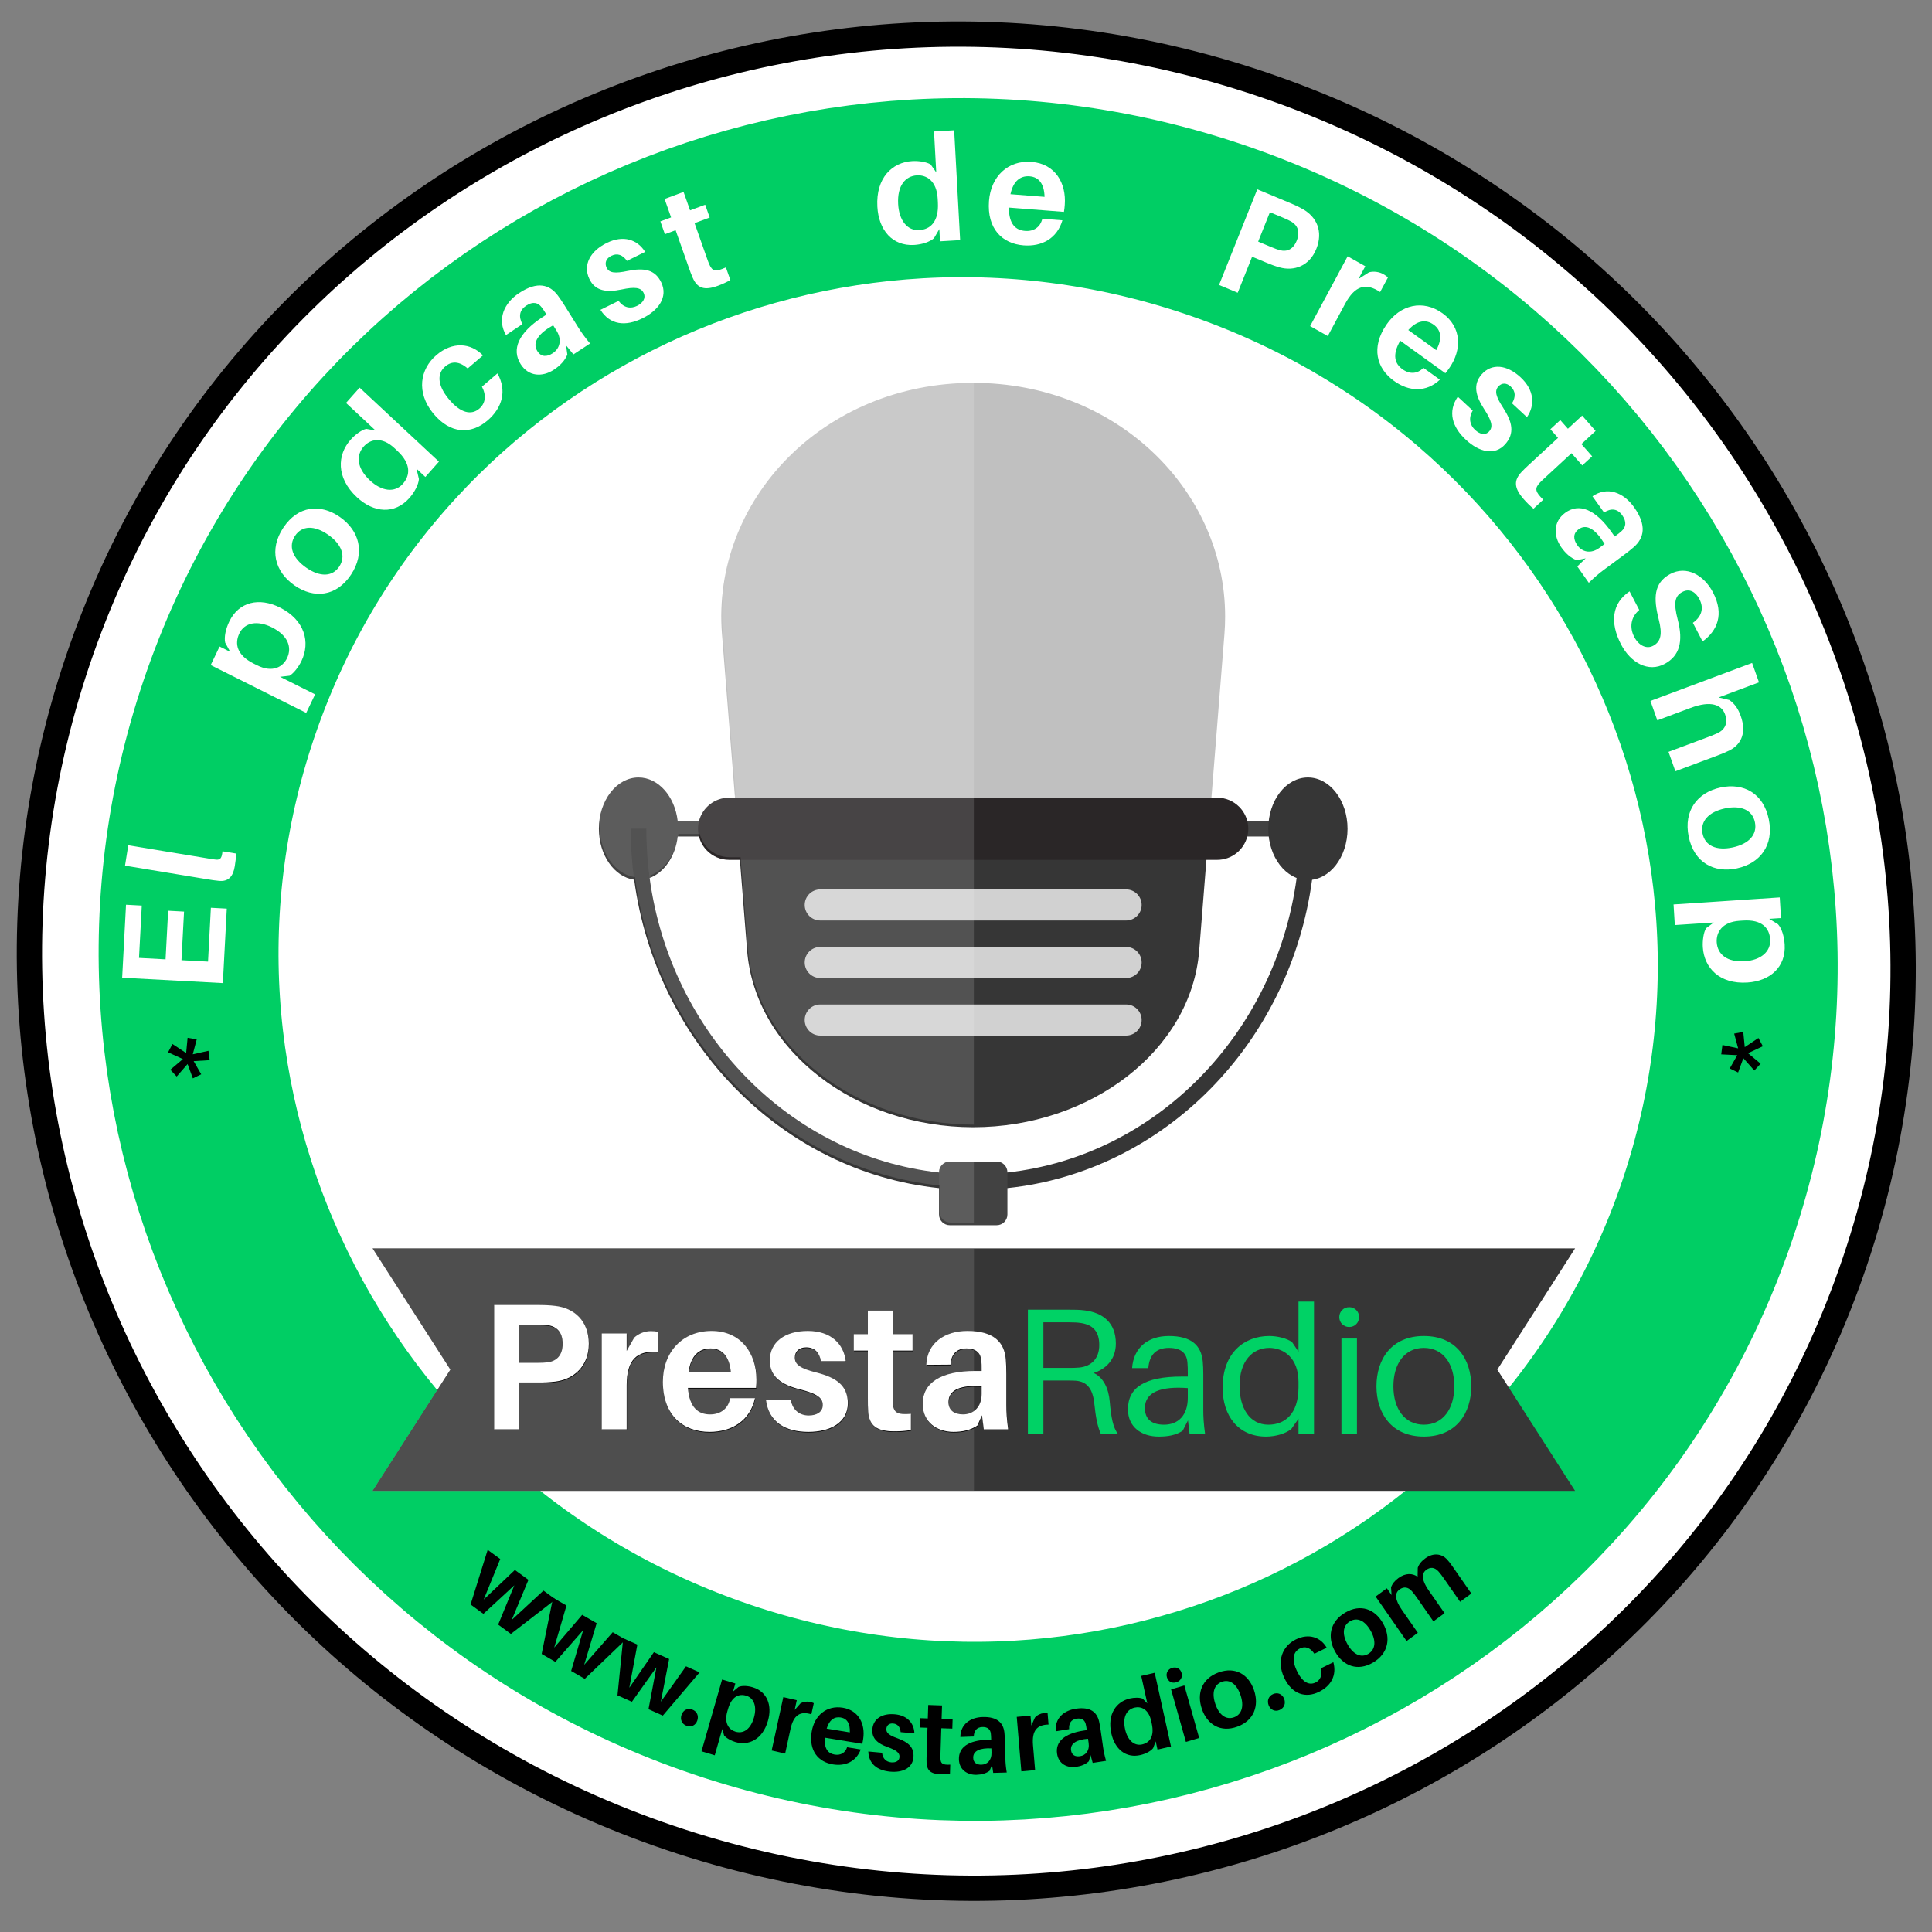 <?xml version="1.0" encoding="UTF-8" standalone="no"?>
<svg
   xmlns:dc="http://purl.org/dc/elements/1.1/"
   xmlns:cc="http://creativecommons.org/ns#"
   xmlns:rdf="http://www.w3.org/1999/02/22-rdf-syntax-ns#"
   xmlns:svg="http://www.w3.org/2000/svg"
   xmlns="http://www.w3.org/2000/svg"
   xmlns:xlink="http://www.w3.org/1999/xlink"
   xmlns:sodipodi="http://sodipodi.sourceforge.net/DTD/sodipodi-0.dtd"
   xmlns:inkscape="http://www.inkscape.org/namespaces/inkscape"
   viewBox="0 0 1066.67 1066.67"
   height="1066.67"
   width="1066.67"
   xml:space="preserve"
   id="svg2"
   version="1.1"
   inkscape:version="0.48.5 r10040"
   sodipodi:docname="pegatina-trz.svg"
   inkscape:export-filename="/home/carcam/Documentos/Proyectos/Hepta/PrestaRadio/Logotipo/pegatina.png"
   inkscape:export-xdpi="90"
   inkscape:export-ydpi="90"><rect x="0" y="0" width="1066.67" height="1066.67" fill="#808080" stroke="none"/><sodipodi:namedview
     pagecolor="#ffffff"
     bordercolor="#666666"
     borderopacity="1"
     objecttolerance="10"
     gridtolerance="10"
     guidetolerance="10"
     inkscape:pageopacity="0"
     inkscape:pageshadow="2"
     inkscape:window-width="1920"
     inkscape:window-height="1051"
     id="namedview3587"
     showgrid="false"
     inkscape:zoom="0.61721899"
     inkscape:cx="725.78222"
     inkscape:cy="480.74839"
     inkscape:window-x="1366"
     inkscape:window-y="0"
     inkscape:window-maximized="1"
     inkscape:current-layer="svg2"
     showguides="true"
     inkscape:guide-bbox="true" /><defs
     id="defs6"><linearGradient
       inkscape:collect="always"
       id="linearGradient3846"><stop
         style="stop-color:#00d265;stop-opacity:1;"
         offset="0"
         id="stop3848" /><stop
         style="stop-color:#00d265;stop-opacity:0;"
         offset="1"
         id="stop3850" /></linearGradient><clipPath
       id="clipPath20"
       clipPathUnits="userSpaceOnUse"><path
         id="path18"
         d="M 0,800 H 800 V 0 H 0 z"
         inkscape:connector-curvature="0" /></clipPath><clipPath
       id="clipPath160"
       clipPathUnits="userSpaceOnUse"><path
         id="path158"
         d="M 0,800 H 800 V 0 H 0 z"
         inkscape:connector-curvature="0" /></clipPath><clipPath
       id="clipPath168"
       clipPathUnits="userSpaceOnUse"><path
         id="path166"
         d="m 102.616,569.032 h 242.418 v -5.246 H 102.616 z"
         inkscape:connector-curvature="0" /></clipPath><clipPath
       id="clipPath192"
       clipPathUnits="userSpaceOnUse"><path
         id="path190"
         d="M 109.03,574.581 H 330.036 V 726.184 H 109.03 z"
         inkscape:connector-curvature="0" /></clipPath><clipPath
       id="clipPath204"
       clipPathUnits="userSpaceOnUse"><path
         id="path202"
         d="m 131.896,711.681 h 67.425 v -67.429 h -67.425 z"
         inkscape:connector-curvature="0" /></clipPath><clipPath
       id="clipPath220"
       clipPathUnits="userSpaceOnUse"><path
         id="path218"
         d="m 239.733,603.838 h 67.43 v -67.434 h -67.43 z"
         inkscape:connector-curvature="0" /></clipPath><clipPath
       id="clipPath248"
       clipPathUnits="userSpaceOnUse"><path
         id="path246"
         d="M 219.529,726.183 H 321.67 V 521.902 H 219.529 z"
         inkscape:connector-curvature="0" /></clipPath><clipPath
       id="clipPath264"
       clipPathUnits="userSpaceOnUse"><path
         id="path262"
         d="M 0,800 H 800 V 0 H 0 z"
         inkscape:connector-curvature="0" /></clipPath><clipPath
       id="clipPath284"
       clipPathUnits="userSpaceOnUse"><path
         id="path282"
         d="M 0,800 H 800 V 0 H 0 z"
         inkscape:connector-curvature="0" /></clipPath><clipPath
       id="clipPath334"
       clipPathUnits="userSpaceOnUse"><path
         id="path332"
         d="M 577.791,726.184 H 665.02 V 529.888 h -87.229 z"
         inkscape:connector-curvature="0" /></clipPath><clipPath
       id="clipPath350"
       clipPathUnits="userSpaceOnUse"><path
         id="path348"
         d="M 577.791,524.584 H 717.93 v -56.52 H 577.791 z"
         inkscape:connector-curvature="0" /></clipPath><clipPath
       id="clipPath398"
       clipPathUnits="userSpaceOnUse"><path
         id="path396"
         d="M 0,800 H 800 V 0 H 0 z"
         inkscape:connector-curvature="0" /></clipPath><clipPath
       id="clipPath406"
       clipPathUnits="userSpaceOnUse"><path
         id="path404"
         d="M 223.44,386.648 H 360.898 V 106.37 H 223.44 z"
         inkscape:connector-curvature="0" /></clipPath><clipPath
       id="clipPath428"
       clipPathUnits="userSpaceOnUse"><path
         id="path426"
         d="M 0,800 H 800 V 0 H 0 z"
         inkscape:connector-curvature="0" /></clipPath><clipPath
       id="clipPath488"
       clipPathUnits="userSpaceOnUse"><path
         id="path486"
         d="M 0,800 H 800 V 0 H 0 z"
         inkscape:connector-curvature="0" /></clipPath><clipPath
       id="clipPath504"
       clipPathUnits="userSpaceOnUse"><path
         id="path502"
         d="M 0,800 H 800 V 0 H 0 z"
         inkscape:connector-curvature="0" /></clipPath><clipPath
       id="clipPath536"
       clipPathUnits="userSpaceOnUse"><path
         id="path534"
         d="M 577.79,386.609 H 703.227 V 106.396 H 577.79 z"
         inkscape:connector-curvature="0" /></clipPath><clipPath
       id="clipPath350-3"
       clipPathUnits="userSpaceOnUse"><path
         inkscape:connector-curvature="0"
         id="path348-6"
         d="M 577.791,524.584 H 717.93 v -56.52 H 577.791 z" /></clipPath><linearGradient
       inkscape:collect="always"
       xlink:href="#linearGradient3846"
       id="linearGradient3854"
       x1="583.569"
       y1="665.537"
       x2="721.323"
       y2="665.537"
       gradientUnits="userSpaceOnUse" /></defs><g
     id="g3845"><path
       id="path4421"
       d="m 1595.868,391.059 c 0,186.117 -153.78,336.995 -343.476,336.995 -189.697,0 -343.476,-150.878 -343.476,-336.995 0,-186.117 153.779,-336.995 343.476,-336.995 189.697,0 343.476,150.878 343.476,336.995 z"
       style="fill:#ffffff;fill-opacity:1;stroke:none"
       transform="matrix(1.504,0,0,1.52,-1352.421,-64.504)" /><path
       id="path12"
       style="fill:none;stroke:none"
       d="M 1.014,-1.011 H 1067.681 V 1065.656 H 1.014 z"
       inkscape:connector-curvature="0" /><g
       transform="matrix(1.777,0,0,1.777,-447.729,-488.142)"
       id="g4361"><path
         style="fill:none;stroke:#000000;stroke-width:7.858;stroke-linecap:round;stroke-linejoin:round;stroke-miterlimit:4;stroke-opacity:1"
         d="M 277.295,476.519 C 224.545,626.3 304.851,791.065 456.665,844.531 608.479,897.997 774.311,819.918 827.061,670.137 879.811,520.356 799.505,355.591 647.691,302.125 495.877,248.659 330.045,326.738 277.295,476.519 z"
         id="path3869-0"
         inkscape:connector-curvature="0" /><g
         id="g4187"
         transform="translate(-5.502,1.516)"><path
           id="path3869"
           d="m 1197.554,482.071 c 0,77.452 -63.211,140.24 -141.185,140.24 -77.974,0 -141.185,-62.788 -141.185,-140.24 0,-77.452 63.211,-140.24 141.185,-140.24 77.975,0 141.185,62.788 141.185,140.24 z"
           style="fill:none;stroke:#00ce64;stroke-width:32.565;stroke-linecap:round;stroke-linejoin:round;stroke-miterlimit:4;stroke-opacity:1"
           transform="matrix(-1.62,-0.571,0.567,-1.61,1996.245,1950.618)" /></g><path
         id="path290"
         style="fill:#c0c0c0;fill-opacity:1;fill-rule:nonzero;stroke:none"
         d="m 476.278,471.706 4.039,50.829 0.569,7.245 0.193,2.416 h 146.507 l 0.193,-2.416 0.569,-7.245 4.039,-50.829 c 0.145,-1.827 0.213,-3.643 0.213,-5.449 0,-39.312 -33.787,-72.605 -78.268,-72.605 -46.52,0 -81.349,36.424 -78.055,78.055"
         inkscape:connector-curvature="0" /><path
         inkscape:connector-curvature="0"
         d="m 450.347,534.611 h 205.199 v -4.831 H 450.347 z"
         style="fill:#424242;fill-opacity:1;fill-rule:nonzero;stroke:none"
         id="path286" /><g
         id="g292"
         transform="matrix(-1.333,0,0,-1.333,481.08,532.196)"><path
           inkscape:connector-curvature="0"
           d="m 0,0 -0.145,-1.812 -0.427,-5.434 -1.674,-21.086 c -0.928,-11.71 -7.275,-22.014 -16.804,-29.397 -9.529,-7.384 -22.238,-11.833 -35.89,-11.833 -27.296,0 -50.838,17.81 -52.693,41.23 l -1.674,21.086 -0.428,5.434 L -109.88,0 z"
           style="fill:#363636;fill-opacity:1;fill-rule:nonzero;stroke:none"
           id="path294" /></g><g
         id="g296"
         transform="matrix(-1.333,0,0,-1.333,468.829,532.196)"><path
           inkscape:connector-curvature="0"
           d="M 0,0 C 0,-0.623 -0.08,-1.232 -0.232,-1.812 -0.558,-3.087 -1.225,-4.224 -2.123,-5.123 -3.435,-6.435 -5.246,-7.246 -7.246,-7.246 H -121.01 c -3.376,0 -6.209,2.311 -7.014,5.434 -0.152,0.58 -0.232,1.189 -0.232,1.812 0,0.623 0.08,1.232 0.232,1.812 0.326,1.275 0.993,2.412 1.891,3.311 1.312,1.312 3.124,2.123 5.123,2.123 H -7.246 c 3.377,0 6.21,-2.311 7.014,-5.434 C -0.08,1.232 0,0.623 0,0"
           style="fill:#2a2627;fill-opacity:1;fill-rule:nonzero;stroke:none"
           id="path298" /></g><g
         id="g300"
         transform="matrix(-1.333,0,0,-1.333,506.807,560.697)"><path
           inkscape:connector-curvature="0"
           d="m 0,0 h -71.288 c -2.001,0 -3.623,1.622 -3.623,3.623 0,2.001 1.622,3.623 3.623,3.623 H 0 C 2.001,7.246 3.623,5.624 3.623,3.623 3.623,1.622 2.001,0 0,0"
           style="fill:#d1d1d1;fill-opacity:1;fill-rule:nonzero;stroke:none"
           id="path302" /></g><g
         id="g304"
         transform="matrix(-1.333,0,0,-1.333,506.807,578.571)"><path
           inkscape:connector-curvature="0"
           d="m 0,0 h -71.288 c -2.001,0 -3.623,1.622 -3.623,3.623 0,2.001 1.622,3.623 3.623,3.623 H 0 C 2.001,7.246 3.623,5.624 3.623,3.623 3.623,1.622 2.001,0 0,0"
           style="fill:#d1d1d1;fill-opacity:1;fill-rule:nonzero;stroke:none"
           id="path306" /></g><g
         id="g308"
         transform="matrix(-1.333,0,0,-1.333,506.807,596.444)"><path
           inkscape:connector-curvature="0"
           d="m 0,0 h -71.288 c -2.001,0 -3.623,1.622 -3.623,3.623 0,2.001 1.622,3.623 3.623,3.623 H 0 C 2.001,7.246 3.623,5.624 3.623,3.623 3.623,1.622 2.001,0 0,0"
           style="fill:#d1d1d1;fill-opacity:1;fill-rule:nonzero;stroke:none"
           id="path310" /></g><g
         id="g312"
         transform="matrix(-1.333,0,0,-1.333,646.003,532.196)"><path
           inkscape:connector-curvature="0"
           d="m 0,0 c 0,-6.603 -4.136,-11.956 -9.239,-11.956 -5.102,0 -9.239,5.353 -9.239,11.956 0,6.603 4.137,11.956 9.239,11.956 C -4.136,11.956 0,6.603 0,0"
           style="fill:#363636;fill-opacity:1;fill-rule:nonzero;stroke:none"
           id="path314" /></g><g
         id="g316"
         transform="matrix(-1.333,0,0,-1.333,438.029,532.196)"><path
           inkscape:connector-curvature="0"
           d="m 0,0 c 0,-6.159 -3.601,-11.231 -8.224,-11.876 -0.334,-0.058 -0.674,-0.08 -1.015,-0.08 -0.898,0 -1.768,0.167 -2.587,0.478 -3.405,1.283 -5.999,5.036 -6.543,9.666 -0.072,0.587 -0.108,1.196 -0.108,1.812 0,0.616 0.036,1.225 0.108,1.812 0.674,5.746 4.507,10.144 9.13,10.144 C -4.138,11.956 0,6.601 0,0"
           style="fill:#424242;fill-opacity:1;fill-rule:nonzero;stroke:none"
           id="path318" /></g><g
         id="g320"
         transform="matrix(-1.333,0,0,-1.333,447.931,532.196)"><path
           inkscape:connector-curvature="0"
           d="m 0,0 c 0,-4.029 -0.268,-7.992 -0.797,-11.876 -5.116,-38.078 -34.477,-68.041 -71.033,-71.881 -2.623,-0.283 -5.283,-0.421 -7.971,-0.421 -2.688,0 -5.348,0.138 -7.971,0.421 -36.556,3.84 -65.917,33.803 -71.033,71.881 -0.529,3.884 -0.797,7.847 -0.797,11.876 h 3.623 c 0,-3.898 0.261,-7.732 0.775,-11.478 4.906,-36.259 32.745,-64.809 67.432,-68.635 2.616,-0.297 5.275,-0.442 7.971,-0.442 2.695,0 5.355,0.145 7.971,0.442 34.687,3.826 62.526,32.376 67.432,68.635 0.434,3.167 0.688,6.391 0.753,9.666 0.015,0.602 0.022,1.203 0.022,1.812 z"
           style="fill:#363636;fill-opacity:1;fill-rule:nonzero;stroke:none"
           id="path322" /></g><g
         id="g324"
         transform="matrix(-1.333,0,0,-1.333,543.705,638.916)"><path
           inkscape:connector-curvature="0"
           d="m 0,0 v -9.84 c 0,-1.384 -1.123,-2.507 -2.507,-2.507 h -10.927 c -1.384,0 -2.507,1.123 -2.507,2.507 V 0 c 0,1.384 1.123,2.507 2.507,2.507 H -2.507 C -1.123,2.507 0,1.384 0,0"
           style="fill:#424242;fill-opacity:1;fill-rule:nonzero;stroke:none"
           id="path326" /></g><g
         id="g328"
         transform="matrix(-1.333,0,0,-1.333,1324.721,1360.886)"
         style="opacity:0.27;fill:#ffffff;fill-opacity:1"><g
           id="g330"
           style="fill:#ffffff;fill-opacity:1" /><g
           style="opacity:0.5;fill:#ffffff;fill-opacity:1"
           transform="translate(665.019,622.275)"
           id="g338"><path
             inkscape:connector-curvature="0"
             d="m 0,0 c 0,-6.159 -3.601,-11.231 -8.224,-11.876 -5.116,-38.078 -34.477,-68.041 -71.034,-71.881 v -6.123 c 0,-1.384 -1.123,-2.508 -2.507,-2.508 h -5.463 v 14.855 h 5.463 c 1.384,0 2.507,-1.123 2.507,-2.507 v -0.073 c 34.687,3.826 62.527,32.376 67.432,68.635 -3.405,1.283 -5.999,5.036 -6.543,9.666 h -4.963 c -0.326,-1.275 -0.993,-2.412 -1.892,-3.311 -1.311,-1.312 -3.123,-2.123 -5.123,-2.123 h -2.514 l -1.674,-21.086 c -0.927,-11.71 -7.275,-22.014 -16.803,-29.397 -9.529,-7.384 -22.239,-11.833 -35.89,-11.833 v 173.471 c 34.89,0 61.012,-27.318 58.541,-58.541 L -31.716,7.246 h 1.369 c 3.377,0 6.21,-2.311 7.015,-5.434 h 4.963 c 0.674,5.746 4.507,10.144 9.13,10.144 C -4.138,11.956 0,6.601 0,0"
             style="fill:#ffffff;fill-opacity:1;fill-rule:nonzero;stroke:none"
             id="path336" /></g></g><g
         id="g344"
         transform="matrix(-1.333,0,0,-1.333,1324.721,1361.837)"><g
           id="g346" /><g
           id="g358"><g
             clip-path="url(#clipPath350)"
             id="g356"
             style="opacity:0.5"><g
               transform="translate(699.801,496.324)"
               id="g354"><path
                 inkscape:connector-curvature="0"
                 d="M 0,0 18.13,-28.26 H -122.01 V 28.26 H 18.13 z"
                 style="fill:#d1d1d1;fill-opacity:1;fill-rule:nonzero;stroke:none"
                 id="path352" /></g></g></g></g><g
         clip-path="url(#clipPath264)"
         id="g260"
         transform="matrix(-1.333,0,0,-1.333,1324.721,1361.837)"><g
           transform="translate(699.801,496.324)"
           id="g266"
           style="fill:#363636;fill-opacity:1"><path
             id="path268"
             style="fill:#363636;fill-opacity:1;fill-rule:nonzero;stroke:none"
             d="m 0,0 18.13,-28.26 h -280.279 l 18.13,28.26 -18.13,28.26 H 18.13 z"
             inkscape:connector-curvature="0" /></g></g><g
         id="g344-7"
         transform="matrix(-1.333,0,0,-1.333,1240.936,1469.917)"
         style="opacity:0.27"><g
           id="g346-5" /><g
           id="g358-3"
           style="fill:#e6e6e6"
           transform="translate(-62.879,81.06)"><g
             clip-path="url(#clipPath350-3)"
             id="g356-5"
             style="opacity:0.5;fill:#e6e6e6"><g
               transform="translate(699.801,496.324)"
               id="g354-6"
               style="fill:#e6e6e6"><path
                 inkscape:connector-curvature="0"
                 d="M 0,0 18.13,-28.26 H -122.01 V 28.26 H 18.13 z"
                 style="fill:#e6e6e6;fill-opacity:1;fill-rule:nonzero;stroke:none"
                 id="path352-2" /></g></g></g></g><g
         id="flowRoot4489"
         style="font-size:56px;font-style:normal;font-variant:normal;font-weight:normal;font-stretch:normal;line-height:125%;letter-spacing:0px;word-spacing:0px;fill:#000000;fill-opacity:1;stroke:none;font-family:Montserrat;-inkscape-font-specification:Montserrat"
         transform="translate(31.871,44.51)"><path
           id="path3695"
           style="font-weight:bold;font-family:Aileron;-inkscape-font-specification:Aileron Bold"
           d="m 392.687,636.13 c -1.904,-0.224 -3.36,-0.28 -5.6,-0.28 l -13.384,0 0,38.64 7.728,0 0,-14.56 5.656,0 c 2.24,0 3.696,-0.056 5.6,-0.28 5.6,-0.672 10.416,-4.648 10.416,-11.76 0,-7.112 -4.536,-11.088 -10.416,-11.76 m -2.296,17.528 c -0.84,0.112 -2.016,0.168 -3.416,0.168 l -5.544,0 0,-11.872 5.544,0 c 1.4,0 2.576,0.056 3.416,0.168 2.688,0.392 4.592,2.128 4.592,5.768 0,3.64 -1.904,5.376 -4.592,5.768" /><path
           id="path3697"
           style="font-weight:bold;font-family:Aileron;-inkscape-font-specification:Aileron Bold"
           d="m 422.313,643.97 c -1.68,0 -3.64,0.672 -5.096,2.016 l -2.352,4.144 0,-5.432 -7.728,0 0,29.792 7.728,0 0,-13.664 c 0,-8.008 3.192,-10.864 9.632,-10.416 l 0,-6.216 c -0.672,-0.168 -1.288,-0.224 -2.184,-0.224" /><path
           id="path3699"
           style="font-weight:bold;font-family:Aileron;-inkscape-font-specification:Aileron Bold"
           d="m 455.185,658.978 c 0,-8.12 -4.816,-15.064 -13.944,-15.064 -9.128,0 -15.12,6.664 -15.12,15.792 0,10.472 6.328,15.568 14.504,15.568 7,0 12.6,-3.528 14.112,-10.472 l -7.728,0 c -0.504,3.192 -2.912,5.04 -6.216,5.04 -3.584,0 -6.384,-1.96 -6.888,-8.232 l 21.168,0 c 0.112,-1.008 0.112,-1.904 0.112,-2.632 m -14.28,-9.632 c 3.696,0 5.824,2.52 6.328,7.224 l -13.104,0 c 0.672,-4.928 3.192,-7.224 6.776,-7.224" /><path
           id="path3701"
           style="font-weight:bold;font-family:Aileron;-inkscape-font-specification:Aileron Bold"
           d="m 471.152,643.914 c -7.112,0 -11.816,3.472 -11.816,9.184 0,5.152 3.808,7.56 9.352,8.96 5.152,1.288 7.112,2.576 7.112,4.872 0,2.184 -1.904,3.248 -4.368,3.248 -2.688,0 -4.928,-1.512 -5.544,-4.76 l -7.728,0 c 0.84,6.72 5.936,9.856 13.16,9.856 6.832,0 12.264,-2.912 12.264,-8.904 0,-5.488 -3.584,-7.952 -9.688,-9.52 -4.928,-1.232 -6.776,-2.408 -6.776,-4.648 0,-1.848 1.232,-3.192 3.528,-3.192 2.576,0 4.088,1.568 4.592,4.312 l 7.728,0 c -0.672,-5.432 -4.704,-9.408 -11.816,-9.408" /><path
           id="path3703"
           style="font-weight:bold;font-family:Aileron;-inkscape-font-specification:Aileron Bold"
           d="m 497.534,650.018 6.16,0 0,-5.096 -6.16,0 0,-7.336 -7.728,0 0,7.336 -4.368,0 0,5.096 4.368,0 0,14.672 c 0,1.68 0,2.968 0.112,4.312 0.336,4.2 2.408,6.104 8.176,6.104 1.736,0 3.36,-0.112 5.096,-0.392 l 0,-5.04 c -4.312,0.336 -5.376,-0.336 -5.6,-3.248 -0.056,-0.784 -0.056,-1.624 -0.056,-2.632 l 0,-13.776" /><path
           id="path3705"
           style="font-weight:bold;font-family:Aileron;-inkscape-font-specification:Aileron Bold"
           d="m 525.832,674.49 7.56,0 c -0.448,-3.304 -0.56,-5.32 -0.56,-7.56 l 0,-9.632 c 0,-1.624 -0.056,-3.192 -0.168,-4.592 -0.448,-5.152 -3.584,-8.792 -11.928,-8.792 -7.112,0 -12.544,3.808 -12.768,10.528 l 7.504,-0.056 c 0.224,-3.248 1.904,-5.04 4.984,-5.04 3.024,0 4.368,1.512 4.592,3.584 0.112,1.008 0.112,1.904 0.112,2.8 l 0,0.616 -1.904,0 c -10.808,0 -16.408,3.696 -16.408,10.248 0,5.656 4.424,8.68 9.576,8.68 2.8,0 5.32,-0.56 7.392,-1.96 l 1.456,-3.192 0.56,4.368 m -6.44,-4.648 c -2.744,0 -4.536,-1.232 -4.536,-3.864 0,-3.92 4.144,-5.32 10.304,-4.872 l 0,2.408 c 0,4.144 -2.632,6.328 -5.768,6.328" /></g><g
         id="flowRoot3070"
         style="font-size:56px;font-style:normal;font-variant:normal;font-weight:normal;font-stretch:normal;line-height:125%;letter-spacing:0px;word-spacing:1.14px;fill:#00d265;fill-opacity:1;stroke:none;font-family:Montserrat;-inkscape-font-specification:Montserrat"
         transform="translate(-12.25,34.534)"><path
           id="path3708"
           style="fill:#00d265;font-family:Aileron;-inkscape-font-specification:Aileron"
           d="m 608.993,675.589 c -0.336,-3.864 -1.848,-7.392 -4.984,-8.848 3.584,-1.12 6.888,-4.032 6.888,-9.128 0,-6.496 -4.032,-9.576 -9.632,-10.304 -1.736,-0.224 -3.08,-0.224 -5.04,-0.224 l -12.656,0 0,38.64 4.816,0 0,-16.632 7.28,0 c 0.896,0 1.848,0 2.744,0.056 3.808,0.28 5.32,2.912 5.768,6.888 0.504,4.76 1.008,7.224 2.072,9.688 l 5.32,0 c -1.568,-2.072 -2.128,-5.096 -2.576,-10.136 m -20.608,-10.416 0,-14.168 7.84,0 c 1.736,0 2.8,0.056 3.864,0.224 3.584,0.56 5.656,2.52 5.656,6.832 0,4.368 -2.632,6.664 -6.216,7 -1.064,0.112 -2.016,0.112 -3.752,0.112 l -7.392,0" /><path
           id="path3710"
           style="fill:#00d265;font-family:Aileron;-inkscape-font-specification:Aileron"
           d="m 633.809,685.725 4.816,0 c -0.448,-3.304 -0.56,-5.32 -0.56,-7.56 l 0,-11.144 c 0,-1.288 -0.056,-2.744 -0.168,-3.92 -0.504,-4.872 -3.472,-7.84 -10.528,-7.84 -6.552,0 -10.976,3.64 -11.424,9.968 l 5.04,0 c 0.336,-4.088 2.352,-6.272 6.384,-6.272 3.976,0 5.544,1.792 5.768,4.536 0.112,1.12 0.112,2.296 0.112,3.584 l 0,0.784 -1.904,0 c -11.648,0 -16.688,3.472 -16.688,10.192 0,5.488 4.2,8.456 9.576,8.456 2.856,0 5.432,-0.448 7.448,-1.848 l 1.624,-3.192 0.504,4.256 m -7.952,-2.912 c -3.64,0 -5.936,-1.568 -5.936,-5.152 0,-5.096 5.152,-6.832 13.328,-6.216 l 0,3.024 c 0,5.376 -2.912,8.344 -7.392,8.344" /><path
           id="path3712"
           style="fill:#00d265;font-family:Aileron;-inkscape-font-specification:Aileron"
           d="m 672.463,644.565 -4.816,0 0,15.568 -1.96,-2.912 c -1.512,-1.232 -4.648,-1.96 -7.112,-1.96 -7.672,0 -14.504,5.096 -14.504,16.072 0,8.68 4.816,15.176 13.496,15.176 3.024,0 6.16,-0.952 7.84,-2.352 l 2.24,-3.192 0,4.76 4.816,0 0,-41.16 m -14.168,38.248 c -5.936,0 -8.96,-5.32 -8.96,-12.04 0,-7.784 4.032,-11.816 9.24,-11.816 4.256,0 9.072,2.912 9.072,10.584 l 0,1.624 c 0,8.512 -4.424,11.648 -9.352,11.648" /><path
           id="path3714"
           style="fill:#00d265;font-family:Aileron;-inkscape-font-specification:Aileron"
           d="m 683.396,646.301 c -1.736,0 -3.08,1.344 -3.08,3.08 0,1.736 1.344,3.08 3.08,3.08 1.736,0 3.08,-1.344 3.08,-3.08 0,-1.736 -1.344,-3.08 -3.08,-3.08 m 2.408,39.424 0,-29.68 -4.816,0 0,29.68 4.816,0" /><path
           id="path3716"
           style="fill:#00d265;font-family:Aileron;-inkscape-font-specification:Aileron"
           d="m 706.595,655.261 c -10.08,0 -14.728,7.224 -14.728,15.624 0,8.344 4.648,15.624 14.728,15.624 10.08,0 14.728,-7.28 14.728,-15.624 0,-8.4 -4.648,-15.624 -14.728,-15.624 m 0,27.552 c -5.992,0 -9.464,-4.984 -9.464,-11.928 0,-7 3.472,-11.928 9.464,-11.928 5.992,0 9.464,4.928 9.464,11.928 0,6.944 -3.472,11.928 -9.464,11.928" /></g><path
         id="path4011"
         d="m 1043.39,451.812 c 0,37.134 -30.103,67.237 -67.237,67.237 -37.134,0 -67.237,-30.103 -67.237,-67.237 0,-37.134 30.103,-67.237 67.237,-67.237 37.134,0 67.237,30.103 67.237,67.237 z"
         style="opacity:0;fill:none;stroke:#000000;stroke-width:1.421;stroke-linecap:round;stroke-linejoin:round;stroke-miterlimit:4;stroke-opacity:1"
         transform="matrix(3.62,0,0,3.568,-2982.707,-1040.635)" /><g
         id="text4013"
         style="font-size:40px;font-style:normal;font-variant:normal;font-weight:normal;font-stretch:normal;line-height:125%;letter-spacing:5px;word-spacing:15px;fill:#000000;fill-opacity:1;stroke:none;font-family:Montserrat;-inkscape-font-specification:Montserrat"
         inkscape:transform-center-y="-144.60556"
         inkscape:transform-center-x="1.0130975"
         transform="matrix(-0.946,0.009,-0.007,-0.969,1077.342,1131.075)"><path
           id="path3720"
           style="font-size:48px;fill:#ffffff;font-family:Aileron;-inkscape-font-specification:Aileron Bold"
           d="m 798.8,600.117 1.063,-17.247 8.719,0.538 -0.96,15.57 5.222,0.322 0.96,-15.57 8.719,0.538 -1.034,16.768 5.174,0.319 1.442,-23.38 -33.057,-2.038 -1.471,23.859 5.222,0.322" /><path
           id="path3722"
           style="font-size:48px;fill:#ffffff;font-family:Aileron;-inkscape-font-specification:Aileron Bold"
           d="m 825.783,620.415 1.115,-6.529 -26.686,-4.557 c -1.656,-0.283 -2.839,-0.485 -3.991,-0.584 -3.289,-0.416 -4.819,1.417 -5.369,4.634 -0.25,1.467 -0.421,2.752 -0.497,4.054 l 4.495,0.768 c 0.238,-2.248 0.761,-2.743 2.062,-2.667 0.67,0.066 1.333,0.179 2.327,0.349 l 26.544,4.532" /><path
           id="path3724"
           style="font-size:48px;fill:#ffffff;font-family:Aileron;-inkscape-font-specification:Aileron Bold"
           d="m 792.098,691.806 c 1.159,-2.318 1.761,-4.916 1.374,-6.719 l -1.631,-2.962 3.477,1.739 2.963,-5.924 -31.254,-15.63 -2.963,5.924 11.463,5.732 -3.113,0.322 c -1.395,0.751 -3.027,2.833 -3.972,4.722 -2.941,5.882 -1.267,13.051 6.975,17.174 6.74,3.371 13.481,2.019 16.68,-4.378 m -18.911,-11.872 c 1.374,-2.748 4.701,-4.787 9.896,-2.189 l 1.073,0.537 c 5.581,2.791 6.268,6.462 4.636,9.725 -1.76,3.52 -6.011,4.185 -10.69,1.845 -5.281,-2.641 -6.633,-6.483 -4.915,-9.918" /><path
           id="path3726"
           style="font-size:48px;fill:#ffffff;font-family:Aileron;-inkscape-font-specification:Aileron Bold"
           d="m 774.097,721.786 c 4.84,-6.983 2.892,-14.115 -3.499,-18.545 -6.351,-4.402 -13.753,-3.751 -18.593,3.232 -4.84,6.983 -2.852,14.142 3.499,18.545 6.391,4.43 13.753,3.751 18.593,-3.232 m -18.265,-12.66 c 2.27,-3.274 6.359,-3.36 10.856,-0.243 4.537,3.145 5.852,6.976 3.583,10.251 -2.27,3.274 -6.319,3.387 -10.856,0.243 -4.497,-3.117 -5.852,-6.976 -3.583,-10.251" /><path
           id="path3728"
           style="font-size:48px;fill:#ffffff;font-family:Aileron;-inkscape-font-specification:Aileron Bold"
           d="m 748.724,766.431 4.501,-4.86 -9.649,-8.937 3.078,0.561 c 1.55,-0.331 3.698,-1.874 5.134,-3.423 4.469,-4.824 4.902,-12.144 -1.895,-18.439 -5.529,-5.121 -12.378,-5.708 -17.238,-0.461 -1.761,1.902 -3.03,4.26 -3.198,6.067 l 0.773,3.333 -2.888,-2.675 -4.501,4.86 25.883,23.974 m -13.958,-30.986 c 2.675,-2.888 6.941,-2.338 10.78,1.218 4.331,4.012 4.555,8.079 1.946,10.896 -2.088,2.254 -5.852,3.281 -10.078,-0.633 l -0.916,-0.848 c -4.578,-4.24 -4.211,-7.957 -1.732,-10.633" /><path
           id="path3730"
           style="font-size:48px;fill:#ffffff;font-family:Aileron;-inkscape-font-specification:Aileron Bold"
           d="m 723.432,776.622 c 5.413,-4.451 6.753,-11.891 1.205,-18.639 -5.609,-6.822 -12.455,-6.911 -17.831,-2.49 -4.931,4.054 -6.522,9.526 -3.382,15.084 l 5.117,-4.207 c -1.523,-2.911 -1.077,-5.391 0.925,-7.037 2.558,-2.103 6.119,-1.551 10.143,3.343 3.689,4.486 3.572,8.124 0.977,10.258 -2.113,1.738 -4.572,1.77 -7.401,-0.688 l -5.042,4.146 c 3.968,4.07 9.95,4.62 15.289,0.23" /><path
           id="path3732"
           style="font-size:48px;fill:#ffffff;font-family:Aileron;-inkscape-font-specification:Aileron Bold"
           d="m 678.425,776.434 -5.487,3.448 c 1.832,2.194 2.833,3.606 3.854,5.231 l 4.393,6.99 c 0.741,1.179 1.496,2.291 2.216,3.256 2.675,3.535 6.611,4.746 12.666,0.941 5.162,-3.243 7.367,-8.484 4.465,-13.464 l -5.42,3.463 c 1.319,2.459 0.917,4.526 -1.319,5.931 -2.195,1.379 -3.86,0.895 -4.967,-0.507 -0.541,-0.68 -0.95,-1.331 -1.358,-1.981 l -0.281,-0.447 1.382,-0.868 c 7.844,-4.929 10.223,-10.165 7.234,-14.92 -2.579,-4.105 -7.169,-4.282 -10.908,-1.932 -2.032,1.277 -3.606,2.833 -4.471,4.794 l 0.399,2.981 -2.398,-2.915 m 6.794,0.436 c 1.991,-1.251 3.854,-1.175 5.054,0.736 1.788,2.845 -0.581,5.751 -5.256,8.235 l -1.098,-1.748 c -1.89,-3.007 -0.976,-5.793 1.3,-7.223" /><path
           id="path3734"
           style="font-size:48px;fill:#ffffff;font-family:Aileron;-inkscape-font-specification:Aileron Bold"
           d="m 667.228,812.065 c 5.515,-2.598 7.894,-7.009 5.807,-11.438 -1.882,-3.995 -5.714,-4.471 -10.525,-3.531 -4.465,0.883 -6.456,0.601 -7.294,-1.18 -0.798,-1.693 0.29,-3.214 2.2,-4.114 2.084,-0.982 4.374,-0.628 6.038,1.666 l 5.992,-2.823 c -3.106,-4.904 -8.203,-5.474 -13.805,-2.835 -5.298,2.496 -8.446,6.738 -6.257,11.384 2.005,4.255 5.684,4.857 10.99,3.843 4.271,-0.845 6.134,-0.608 6.952,1.129 0.675,1.433 0.211,2.925 -1.57,3.764 -1.997,0.941 -3.743,0.277 -5.136,-1.666 l -5.992,2.823 c 2.505,3.967 7.084,5.577 12.599,2.979" /><path
           id="path3736"
           style="font-size:48px;fill:#ffffff;font-family:Aileron;-inkscape-font-specification:Aileron Bold"
           d="m 638.324,818.151 -4.979,1.757 1.453,4.119 4.979,-1.757 2.092,5.93 6.247,-2.204 -2.092,-5.93 3.531,-1.246 -1.453,-4.119 -3.531,1.246 -4.185,-11.859 c -0.479,-1.358 -0.847,-2.399 -1.32,-3.453 -1.469,-3.299 -3.687,-4.247 -8.35,-2.602 -1.403,0.495 -2.684,1.049 -4.007,1.77 l 1.437,4.074 c 3.39,-1.501 4.441,-1.262 5.453,1.028 0.269,0.618 0.508,1.297 0.796,2.111 l 3.929,11.135" /><path
           id="path3738"
           style="font-size:48px;fill:#ffffff;font-family:Aileron;-inkscape-font-specification:Aileron Bold"
           d="m 552.857,847.134 6.616,-0.32 -0.635,-13.137 1.805,2.556 c 1.338,0.848 3.953,1.251 6.062,1.149 6.568,-0.317 12.001,-5.241 11.554,-14.494 -0.364,-7.527 -4.844,-12.741 -11.988,-12.396 -2.589,0.125 -5.146,0.921 -6.531,2.094 l -1.781,2.921 -0.19,-3.931 -6.616,0.32 1.702,35.239 m 11.723,-31.899 c 3.931,-0.19 6.594,3.19 6.846,8.416 0.285,5.897 -2.403,8.958 -6.238,9.144 -3.068,0.148 -6.476,-1.754 -6.754,-7.507 l -0.06,-1.247 c -0.301,-6.233 2.563,-8.63 6.206,-8.806" /><path
           id="path3740"
           style="font-size:48px;fill:#ffffff;font-family:Aileron;-inkscape-font-specification:Aileron Bold"
           d="m 516.71,822.88 c -0.593,6.935 3.013,13.217 10.809,13.883 7.796,0.667 13.399,-4.587 14.066,-12.383 0.765,-8.943 -4.268,-13.758 -11.25,-14.355 -5.978,-0.511 -11.018,2.093 -12.817,7.913 l 6.6,0.564 c 0.664,-2.689 2.855,-4.092 5.677,-3.85 3.061,0.262 5.309,2.14 5.281,7.533 l -18.078,-1.546 c -0.169,0.853 -0.235,1.618 -0.288,2.24 m 11.492,9.269 c -3.156,-0.27 -4.79,-2.577 -4.877,-6.632 l 11.191,0.957 c -0.934,4.16 -3.254,5.936 -6.314,5.675" /><path
           id="path3742"
           style="font-size:48px;fill:#ffffff;font-family:Aileron;-inkscape-font-specification:Aileron Bold"
           d="m 438.53,820.785 c 1.431,0.807 2.564,1.333 4.335,2.074 l 10.583,4.428 12.784,-30.553 -6.111,-2.557 -4.817,11.513 -4.472,-1.871 c -1.771,-0.741 -2.941,-1.179 -4.521,-1.631 -4.65,-1.321 -9.774,0.229 -12.127,5.853 -2.353,5.624 -0.082,10.268 4.345,12.745 m 7.615,-13.1 c 0.701,0.189 1.65,0.534 2.757,0.997 l 4.384,1.834 -3.928,9.387 -4.384,-1.834 c -1.107,-0.463 -2.018,-0.897 -2.645,-1.263 -1.996,-1.199 -2.927,-3.202 -1.723,-6.08 1.204,-2.878 3.284,-3.621 5.539,-3.042" /><path
           id="path3744"
           style="font-size:48px;fill:#ffffff;font-family:Aileron;-inkscape-font-specification:Aileron Bold"
           d="m 412.279,799.713 c 1.256,0.704 3.003,1.024 4.655,0.63 l 3.496,-2.112 -2.278,4.061 5.777,3.24 12.492,-22.272 -5.777,-3.24 -5.729,10.215 c -3.358,5.987 -6.941,6.783 -11.568,3.748 l -2.606,4.647 c 0.432,0.407 0.869,0.708 1.539,1.083" /><path
           id="path3746"
           style="font-size:48px;fill:#ffffff;font-family:Aileron;-inkscape-font-specification:Aileron Bold"
           d="m 390.717,769.517 c -4.053,5.659 -4.162,12.901 2.199,17.457 6.361,4.556 13.862,2.902 18.418,-3.459 5.226,-7.298 3.36,-14.007 -2.338,-18.087 -4.878,-3.494 -10.541,-3.83 -15.06,0.255 l 5.385,3.857 c 1.944,-1.973 4.545,-2.059 6.847,-0.41 2.498,1.789 3.471,4.552 0.692,9.174 l -14.751,-10.564 c -0.581,0.647 -1.028,1.271 -1.392,1.778 m 5.144,13.839 c -2.576,-1.845 -2.801,-4.663 -0.804,-8.192 l 9.132,6.54 c -2.928,3.099 -5.83,3.441 -8.327,1.652" /><path
           id="path3748"
           style="font-size:48px;fill:#ffffff;font-family:Aileron;-inkscape-font-specification:Aileron Bold"
           d="m 367.419,766.195 c 4.486,4.128 9.468,4.668 12.783,1.066 2.99,-3.249 1.986,-6.979 -0.698,-11.079 -2.502,-3.803 -2.991,-5.753 -1.658,-7.201 1.268,-1.377 3.086,-0.943 4.64,0.487 1.695,1.56 2.231,3.814 0.734,6.22 l 4.874,4.485 c 3.371,-4.726 1.977,-9.662 -2.58,-13.855 -4.309,-3.965 -9.425,-5.282 -12.903,-1.502 -3.185,3.461 -2.355,7.096 0.585,11.628 2.393,3.637 2.876,5.452 1.576,6.864 -1.073,1.166 -2.63,1.298 -4.078,-0.034 -1.625,-1.495 -1.668,-3.362 -0.394,-5.385 l -4.874,-4.485 c -2.729,3.816 -2.494,8.664 1.992,12.792" /><path
           id="path3750"
           style="font-size:48px;fill:#ffffff;font-family:Aileron;-inkscape-font-specification:Aileron Bold"
           d="m 350.881,741.712 -3.503,-3.95 -3.268,2.898 3.503,3.95 -4.704,4.172 4.395,4.956 4.704,-4.172 2.484,2.801 3.268,-2.898 -2.484,-2.801 9.409,-8.344 c 1.077,-0.955 1.903,-1.688 2.702,-2.524 2.502,-2.604 2.545,-5.016 -0.736,-8.715 -0.987,-1.113 -1.983,-2.091 -3.15,-3.045 l -3.232,2.866 c 2.668,2.574 2.842,3.639 1.102,5.438 -0.471,0.482 -1.01,0.96 -1.656,1.533 l -8.834,7.835" /><path
           id="path3752"
           style="font-size:48px;fill:#ffffff;font-family:Aileron;-inkscape-font-specification:Aileron Bold"
           d="m 349.251,705.406 -3.748,-5.286 c -2.088,1.951 -3.442,3.029 -5.008,4.14 l -6.735,4.776 c -1.135,0.805 -2.204,1.622 -3.127,2.394 -3.38,2.868 -4.37,6.865 -0.233,12.699 3.526,4.973 8.882,6.882 13.692,3.707 l -3.76,-5.219 c -2.382,1.454 -4.468,1.168 -5.995,-0.986 -1.499,-2.114 -1.109,-3.804 0.229,-4.988 0.649,-0.578 1.276,-1.022 1.902,-1.467 l 0.431,-0.305 0.944,1.331 c 5.359,7.557 10.72,9.64 15.301,6.391 3.955,-2.804 3.875,-7.397 1.321,-10.999 -1.388,-1.958 -3.029,-3.442 -5.036,-4.197 l -2.954,0.565 2.776,-2.557 m -0.057,6.807 c 1.361,1.919 1.388,3.782 -0.453,5.087 -2.741,1.944 -5.774,-0.26 -8.515,-4.789 l 1.684,-1.194 c 2.897,-2.055 5.729,-1.297 7.284,0.895" /><path
           id="path3754"
           style="font-size:48px;fill:#ffffff;font-family:Aileron;-inkscape-font-specification:Aileron Bold"
           d="m 304.734,696.643 c 2.94,5.613 8.69,8.832 14.09,6.004 5.4,-2.828 5.502,-7.704 3.807,-14.457 -1.251,-4.872 -0.607,-7.16 1.859,-8.451 2.254,-1.18 4.813,0.189 6.216,2.867 1.559,2.976 1.192,6.311 -1.705,8.642 l 3.14,5.995 c 5.876,-3.782 6.575,-10 2.9,-17.016 -3.029,-5.783 -8.825,-9.195 -14.353,-6.3 -4.72,2.472 -6.182,6.922 -4.285,14.165 1.344,5.256 0.935,7.475 -1.531,8.767 -2.381,1.247 -4.422,0.04 -5.647,-2.298 -1.603,-3.062 -0.601,-5.7 2.197,-7.599 l -3.14,-5.995 c -4.896,3.377 -7.223,8.66 -3.548,15.675" /><path
           id="path3756"
           style="font-size:48px;fill:#ffffff;font-family:Aileron;-inkscape-font-specification:Aileron Bold"
           d="m 299.624,645.981 c -4.031,1.99 -5.521,5.829 -3.709,10.941 0.818,2.307 1.896,3.911 3.727,5.197 l 3.508,0.844 -13.3,4.716 2.214,6.243 33.477,-11.871 -2.214,-6.243 -10.993,3.898 c -6.695,2.374 -10.124,0.891 -11.244,-2.124 -1.075,-3.031 0.147,-5.043 2.616,-6.122 1.189,-0.524 2.32,-0.925 3.316,-1.278 l 12.712,-4.508 -2.214,-6.243 -13.572,4.813 c -1.945,0.69 -3.151,1.168 -4.324,1.737" /><path
           id="path3758"
           style="font-size:48px;fill:#ffffff;font-family:Aileron;-inkscape-font-specification:Aileron Bold"
           d="m 286.956,623.744 c 1.676,8.329 8.166,11.87 15.789,10.336 7.576,-1.524 12.238,-7.31 10.563,-15.639 -1.676,-8.329 -8.213,-11.861 -15.789,-10.336 -7.623,1.534 -12.238,7.31 -10.563,15.639 m 21.787,-4.384 c 0.786,3.906 -1.988,6.912 -7.352,7.991 -5.412,1.089 -9.085,-0.62 -9.871,-4.526 -0.786,-3.906 1.941,-6.902 7.352,-7.991 5.364,-1.079 9.085,0.62 9.871,4.526" /><path
           id="path3760"
           style="font-size:48px;fill:#ffffff;font-family:Aileron;-inkscape-font-specification:Aileron Bold"
           d="m 282.039,583.547 c 0.143,2.588 0.909,5.142 2.138,6.516 l 2.886,1.764 -3.882,0.214 0.365,6.614 34.891,-1.926 -0.365,-6.614 -12.797,0.706 2.543,-1.823 c 0.839,-1.344 1.224,-3.961 1.107,-6.07 -0.362,-6.566 -5.371,-11.962 -14.573,-11.454 -7.525,0.415 -12.708,4.932 -12.313,12.073 m 22.309,0.932 c 0.169,3.067 -1.709,6.488 -7.508,6.808 l -1.198,0.066 c -6.231,0.344 -8.647,-2.503 -8.848,-6.146 -0.217,-3.93 3.144,-6.615 8.368,-6.904 5.895,-0.325 8.975,2.341 9.186,6.175" /></g><g
         id="text4177"
         style="font-size:40px;font-style:normal;font-variant:normal;font-weight:normal;font-stretch:normal;line-height:125%;letter-spacing:0px;word-spacing:100px;fill:#000000;fill-opacity:1;stroke:none;font-family:Montserrat;-inkscape-font-specification:Montserrat"
         transform="matrix(0.784,-0.373,0.363,0.805,-89.155,314.987)"><path
           id="path3763"
           style="font-size:36px;font-weight:bold;letter-spacing:1px;font-family:Aileron;-inkscape-font-specification:Aileron Bold"
           d="m 284.375,491.269 5.373,2.121 0.983,-3.163 -5.64,-1.262 3.468,-4.125 -2.726,-1.902 -2.717,4.622 -3.142,-4.934 -2.647,1.967 3.837,4.396 -5.663,1.483 1.066,3.121 5.395,-2.32 -0.38,5.348 3.324,-0.023 -0.531,-5.329" /><path
           id="path3765"
           style="font-size:36px;font-weight:bold;letter-spacing:1px;font-family:Aileron;-inkscape-font-specification:Aileron Bold"
           d="m 323.254,717.038 -2.642,-4.627 -14.665,4.52 11.335,-10.205 -2.964,-5.189 -14.527,4.689 11.358,-10.383 -2.749,-4.814 -13.614,14.781 2.803,4.908 14.285,-4.386 -11.054,10.044 2.785,4.877 19.648,-4.215" /><path
           id="path3767"
           style="font-size:36px;font-weight:bold;letter-spacing:1px;font-family:Aileron;-inkscape-font-specification:Aileron Bold"
           d="m 340.196,740.437 -3.116,-4.322 -14.106,6.042 10.195,-11.344 -3.495,-4.848 -13.951,6.196 10.199,-11.524 -3.242,-4.497 -11.978,16.135 3.305,4.585 13.743,-5.869 -9.933,11.154 3.284,4.556 19.094,-6.264" /><path
           id="path3769"
           style="font-size:36px;font-weight:bold;letter-spacing:1px;font-family:Aileron;-inkscape-font-specification:Aileron Bold"
           d="m 359.516,762.01 -3.539,-3.982 -13.418,7.446 8.988,-12.323 -3.97,-4.467 -13.248,7.584 8.973,-12.502 -3.683,-4.144 -10.274,17.27 3.755,4.225 13.074,-7.237 -8.746,12.107 3.731,4.198 18.357,-8.175" /><path
           id="path3771"
           style="font-size:36px;font-weight:bold;letter-spacing:1px;font-family:Aileron;-inkscape-font-specification:Aileron Bold"
           d="m 351.646,772.703 c -1.256,-1.238 -3.012,-1.201 -4.251,0.056 -1.238,1.256 -1.251,3.013 0.005,4.251 1.282,1.264 3.038,1.226 4.276,-0.03 1.238,-1.256 1.251,-3.013 -0.03,-4.276" /><path
           id="path3773"
           style="font-size:36px;font-weight:bold;letter-spacing:1px;font-family:Aileron;-inkscape-font-specification:Aileron Bold"
           d="m 374.697,774.799 c -1.461,-1.282 -3.231,-2.212 -4.613,-2.275 l -2.46,0.62 1.923,-2.192 -3.734,-3.277 -17.285,19.7 3.734,3.277 6.339,-7.225 -0.359,2.319 c 0.28,1.155 1.48,2.735 2.67,3.78 3.707,3.253 9.227,3.403 13.786,-1.793 3.728,-4.248 4.029,-9.396 -0.003,-12.933 m -12.211,11.46 c -1.732,-1.52 -2.578,-4.321 0.295,-7.596 l 0.594,-0.677 c 3.087,-3.518 5.88,-3.318 7.937,-1.513 2.219,1.947 1.893,5.157 -0.695,8.107 -2.92,3.328 -5.965,3.578 -8.13,1.679" /><path
           id="path3775"
           style="font-size:36px;font-weight:bold;letter-spacing:1px;font-family:Aileron;-inkscape-font-specification:Aileron Bold"
           d="m 391.225,788.09 c -0.857,-0.657 -2.12,-1.081 -3.388,-0.964 l -2.821,1.194 2.124,-2.771 -3.943,-3.022 -11.652,15.2 3.943,3.022 5.344,-6.971 c 3.132,-4.086 5.877,-4.295 8.988,-1.547 l 2.431,-3.171 c -0.277,-0.349 -0.57,-0.618 -1.027,-0.968" /><path
           id="path3777"
           style="font-size:36px;font-weight:bold;letter-spacing:1px;font-family:Aileron;-inkscape-font-specification:Aileron Bold"
           d="m 403.086,807.929 c 2.912,-4.332 2.833,-9.764 -2.037,-13.038 -4.87,-3.274 -10.457,-1.868 -13.731,3.002 -3.756,5.587 -2.207,10.575 2.155,13.508 3.735,2.511 7.988,2.637 11.285,-0.526 l -4.123,-2.772 c -1.414,1.522 -3.361,1.644 -5.124,0.46 -1.912,-1.285 -2.703,-3.335 -0.722,-6.862 l 11.293,7.592 c 0.421,-0.498 0.743,-0.976 1.004,-1.364 m -4.164,-10.26 c 1.972,1.326 2.203,3.433 0.785,6.124 l -6.991,-4.7 c 2.126,-2.388 4.294,-2.709 6.206,-1.424" /><path
           id="path3779"
           style="font-size:36px;font-weight:bold;letter-spacing:1px;font-family:Aileron;-inkscape-font-specification:Aileron Bold"
           d="m 417.067,804.85 c -3.962,-2.281 -7.696,-1.856 -9.529,1.326 -1.653,2.87 -0.304,5.433 2.336,7.992 2.457,2.37 3.136,3.717 2.399,4.996 -0.701,1.217 -2.103,1.199 -3.475,0.408 -1.497,-0.862 -2.26,-2.423 -1.562,-4.43 l -4.305,-2.479 c -1.688,4.013 0.145,7.395 4.17,9.712 3.806,2.192 7.766,2.312 9.689,-1.026 1.76,-3.057 0.554,-5.58 -2.343,-8.411 -2.35,-2.267 -3.002,-3.515 -2.284,-4.763 0.593,-1.03 1.71,-1.383 2.989,-0.647 1.435,0.826 1.774,2.185 1.175,3.875 l 4.305,2.479 c 1.368,-3.242 0.397,-6.75 -3.565,-9.032" /><path
           id="path3781"
           style="font-size:36px;font-weight:bold;letter-spacing:1px;font-family:Aileron;-inkscape-font-specification:Aileron Bold"
           d="m 430.166,816.309 3.537,1.782 1.474,-2.926 -3.537,-1.782 2.122,-4.212 -4.437,-2.235 -2.122,4.212 -2.508,-1.263 -1.474,2.926 2.508,1.263 -4.243,8.424 c -0.486,0.965 -0.858,1.704 -1.183,2.508 -1.022,2.509 -0.383,4.201 2.929,5.869 0.997,0.502 1.961,0.907 3.039,1.249 l 1.458,-2.894 c -2.573,-1.054 -2.989,-1.748 -2.276,-3.484 0.195,-0.466 0.438,-0.949 0.729,-1.527 l 3.984,-7.909" /><path
           id="path3783"
           style="font-size:36px;font-weight:bold;letter-spacing:1px;font-family:Aileron;-inkscape-font-specification:Aileron Bold"
           d="m 440.538,838.344 4.463,1.925 c 0.577,-2.064 1.024,-3.283 1.594,-4.605 l 2.452,-5.686 c 0.413,-0.959 0.78,-1.898 1.07,-2.753 1.047,-3.155 0.123,-6.102 -4.803,-8.227 -4.198,-1.811 -8.374,-0.946 -10.217,2.964 l 4.444,1.877 c 0.959,-1.86 2.407,-2.49 4.225,-1.706 1.785,0.77 2.193,2.005 1.798,3.285 -0.191,0.624 -0.419,1.152 -0.647,1.681 l -0.157,0.364 -1.124,-0.485 c -6.38,-2.752 -10.627,-1.996 -12.295,1.872 -1.44,3.339 0.402,6.25 3.443,7.562 1.653,0.713 3.283,1.024 4.862,0.725 l 1.672,-1.514 -0.781,2.721 m -2.618,-4.383 c -1.62,-0.699 -2.364,-1.882 -1.694,-3.436 0.998,-2.314 3.801,-2.085 7.323,-0.253 l -0.613,1.421 c -1.055,2.446 -3.165,3.065 -5.016,2.267" /><path
           id="path3785"
           style="font-size:36px;font-weight:bold;letter-spacing:1px;font-family:Aileron;-inkscape-font-specification:Aileron Bold"
           d="m 465.787,826.978 c -1.016,-0.367 -2.347,-0.39 -3.521,0.104 l -2.328,1.991 1.188,-3.284 -4.672,-1.69 -6.515,18.01 4.672,1.69 2.988,-8.26 c 1.751,-4.841 4.306,-5.869 8.101,-4.19 l 1.359,-3.758 c -0.369,-0.249 -0.73,-0.417 -1.271,-0.613" /><path
           id="path3787"
           style="font-size:36px;font-weight:bold;letter-spacing:1px;font-family:Aileron;-inkscape-font-specification:Aileron Bold"
           d="m 474.467,850.204 4.661,1.377 c 0.326,-2.119 0.624,-3.382 1.032,-4.763 l 1.754,-5.938 c 0.296,-1.001 0.547,-1.978 0.733,-2.862 0.662,-3.258 -0.608,-6.073 -5.753,-7.593 -4.385,-1.295 -8.427,0.063 -9.789,4.166 l 4.637,1.332 c 0.73,-1.962 2.092,-2.761 3.991,-2.2 1.864,0.551 2.418,1.728 2.178,3.046 -0.115,0.642 -0.278,1.194 -0.441,1.747 l -0.112,0.38 -1.174,-0.347 c -6.663,-1.968 -10.789,-0.709 -11.982,3.33 -1.03,3.487 1.147,6.157 4.323,7.095 1.726,0.51 3.382,0.624 4.914,0.138 l 1.479,-1.703 -0.45,2.795 m -3.124,-4.038 c -1.692,-0.5 -2.572,-1.586 -2.093,-3.208 0.714,-2.417 3.524,-2.525 7.24,-1.127 l -0.439,1.485 c -0.755,2.555 -2.775,3.422 -4.709,2.851" /><path
           id="path3789"
           style="font-size:36px;font-weight:bold;letter-spacing:1px;font-family:Aileron;-inkscape-font-specification:Aileron Bold"
           d="m 507.96,830.944 -4.858,-1.039 -2.063,9.646 -0.818,-2.2 c -0.807,-0.872 -2.626,-1.666 -4.175,-1.997 -4.823,-1.031 -9.707,1.495 -11.16,8.29 -1.182,5.527 1.065,10.168 6.311,11.289 1.901,0.407 3.907,0.32 5.137,-0.264 l 1.852,-1.776 -0.617,2.887 4.858,1.039 5.533,-25.875 m -14.625,20.875 c -2.887,-0.617 -4.168,-3.579 -3.347,-7.416 0.926,-4.33 3.462,-6.033 6.279,-5.431 2.253,0.482 4.358,2.515 3.455,6.74 l -0.196,0.915 c -0.979,4.577 -3.515,5.764 -6.191,5.192" /><path
           id="path3791"
           style="font-size:36px;font-weight:bold;letter-spacing:1px;font-family:Aileron;-inkscape-font-specification:Aileron Bold"
           d="m 514.39,832.028 c -1.601,-0.245 -2.868,0.654 -3.102,2.185 -0.239,1.566 0.706,2.766 2.308,3.011 1.601,0.245 2.862,-0.619 3.102,-2.185 0.234,-1.53 -0.706,-2.766 -2.308,-3.011 m -1.514,26.354 2.893,-18.932 -4.911,-0.75 -2.893,18.932 4.911,0.75" /><path
           id="path3793"
           style="font-size:36px;font-weight:bold;letter-spacing:1px;font-family:Aileron;-inkscape-font-specification:Aileron Bold"
           d="m 528.869,840.493 c -6.343,-0.603 -10.293,3.289 -10.845,9.095 -0.548,5.77 2.595,10.372 8.938,10.975 6.343,0.603 10.297,-3.325 10.845,-9.095 0.552,-5.806 -2.595,-10.372 -8.938,-10.975 m -1.576,16.593 c -2.975,-0.283 -4.532,-2.926 -4.143,-7.011 0.392,-4.121 2.415,-6.388 5.39,-6.106 2.975,0.283 4.535,2.89 4.143,7.011 -0.388,4.086 -2.415,6.388 -5.39,6.106" /><path
           id="path3795"
           style="font-size:36px;font-weight:bold;letter-spacing:1px;font-family:Aileron;-inkscape-font-specification:Aileron Bold"
           d="m 543.468,855.609 c -1.763,-0.069 -3.035,1.143 -3.104,2.905 -0.069,1.763 1.105,3.069 2.868,3.138 1.799,0.07 3.071,-1.141 3.14,-2.904 0.069,-1.763 -1.105,-3.069 -2.904,-3.14" /><path
           id="path3797"
           style="font-size:36px;font-weight:bold;letter-spacing:1px;font-family:Aileron;-inkscape-font-specification:Aileron Bold"
           d="m 558.917,841.681 c -5.255,0.074 -9.523,3.806 -9.431,10.358 0.093,6.623 4.064,9.88 9.283,9.806 4.788,-0.067 8.281,-2.529 9.043,-7.256 l -4.968,0.07 c -0.47,2.419 -1.893,3.663 -3.836,3.69 -2.484,0.035 -4.312,-1.955 -4.379,-6.707 -0.061,-4.356 1.71,-6.433 4.229,-6.468 2.052,-0.029 3.508,1.103 4.015,3.868 l 4.896,-0.069 c -0.42,-4.243 -3.668,-7.365 -8.852,-7.292" /><path
           id="path3799"
           style="font-size:36px;font-weight:bold;letter-spacing:1px;font-family:Aileron;-inkscape-font-specification:Aileron Bold"
           d="m 578.944,840.626 c -6.347,0.569 -9.517,5.118 -8.996,10.927 0.518,5.773 4.45,9.721 10.797,9.152 6.347,-0.569 9.514,-5.154 8.996,-10.927 -0.521,-5.809 -4.45,-9.721 -10.797,-9.152 m 1.489,16.601 c -2.976,0.267 -4.991,-2.046 -5.357,-6.134 -0.37,-4.123 1.204,-6.722 4.18,-6.989 2.976,-0.267 4.988,2.011 5.357,6.134 0.367,4.088 -1.204,6.722 -4.18,6.989" /><path
           id="path3801"
           style="font-size:36px;font-weight:bold;letter-spacing:1px;font-family:Aileron;-inkscape-font-specification:Aileron Bold"
           d="m 620.003,839.015 c -0.912,-2.502 -3.358,-4.202 -6.931,-3.527 -1.698,0.321 -2.905,0.915 -3.826,1.858 l -1.372,2.824 c -1.13,-1.911 -3.363,-3.065 -6.441,-2.484 -1.698,0.321 -2.869,0.908 -3.79,1.851 l -0.952,2.525 -0.541,-2.865 -4.882,0.922 3.554,18.819 4.882,-0.922 -1.824,-9.657 c -0.822,-4.351 0.027,-6.453 2.22,-6.867 1.875,-0.354 3.172,0.5 3.787,2.399 0.286,0.935 0.516,1.954 0.723,3.051 l 1.85,9.799 4.846,-0.915 -1.824,-9.657 c -0.822,-4.351 0.062,-6.46 2.256,-6.874 1.875,-0.354 3.137,0.507 3.752,2.406 0.286,0.935 0.516,1.954 0.723,3.051 l 1.85,9.799 4.882,-0.922 -2.118,-11.214 c -0.287,-1.521 -0.503,-2.47 -0.825,-3.398" /><path
           id="path3803"
           style="font-size:36px;font-weight:bold;letter-spacing:1px;font-family:Aileron;-inkscape-font-specification:Aileron Bold"
           d="m 790.216,720.718 -4.638,-3.443 -1.77,2.799 5.119,2.682 -4.42,3.083 2.139,2.545 3.824,-3.758 1.753,5.58 3.067,-1.213 -2.564,-5.241 5.854,0.038 -0.22,-3.291 -5.812,0.84 1.755,-5.066 -3.216,-0.841 -0.871,5.285" /></g></g><g
       id="flowRoot4489-3"
       style="font-size:56px;font-style:normal;font-variant:normal;font-weight:normal;font-stretch:normal;line-height:125%;letter-spacing:0px;word-spacing:0px;fill:#ffffff;fill-opacity:1;stroke:none;font-family:Montserrat;-inkscape-font-specification:Montserrat"
       transform="matrix(1.777,0,0,1.777,-391.235,-409.401)"><path
         id="path3833"
         style="font-weight:bold;fill:#ffffff;font-family:Aileron;-inkscape-font-specification:Aileron Bold"
         d="m 392.687,636.13 c -1.904,-0.224 -3.36,-0.28 -5.6,-0.28 l -13.384,0 0,38.64 7.728,0 0,-14.56 5.656,0 c 2.24,0 3.696,-0.056 5.6,-0.28 5.6,-0.672 10.416,-4.648 10.416,-11.76 0,-7.112 -4.536,-11.088 -10.416,-11.76 m -2.296,17.528 c -0.84,0.112 -2.016,0.168 -3.416,0.168 l -5.544,0 0,-11.872 5.544,0 c 1.4,0 2.576,0.056 3.416,0.168 2.688,0.392 4.592,2.128 4.592,5.768 0,3.64 -1.904,5.376 -4.592,5.768" /><path
         id="path3835"
         style="font-weight:bold;fill:#ffffff;font-family:Aileron;-inkscape-font-specification:Aileron Bold"
         d="m 422.313,643.97 c -1.68,0 -3.64,0.672 -5.096,2.016 l -2.352,4.144 0,-5.432 -7.728,0 0,29.792 7.728,0 0,-13.664 c 0,-8.008 3.192,-10.864 9.632,-10.416 l 0,-6.216 c -0.672,-0.168 -1.288,-0.224 -2.184,-0.224" /><path
         id="path3837"
         style="font-weight:bold;fill:#ffffff;font-family:Aileron;-inkscape-font-specification:Aileron Bold"
         d="m 455.185,658.978 c 0,-8.12 -4.816,-15.064 -13.944,-15.064 -9.128,0 -15.12,6.664 -15.12,15.792 0,10.472 6.328,15.568 14.504,15.568 7,0 12.6,-3.528 14.112,-10.472 l -7.728,0 c -0.504,3.192 -2.912,5.04 -6.216,5.04 -3.584,0 -6.384,-1.96 -6.888,-8.232 l 21.168,0 c 0.112,-1.008 0.112,-1.904 0.112,-2.632 m -14.28,-9.632 c 3.696,0 5.824,2.52 6.328,7.224 l -13.104,0 c 0.672,-4.928 3.192,-7.224 6.776,-7.224" /><path
         id="path3839"
         style="font-weight:bold;fill:#ffffff;font-family:Aileron;-inkscape-font-specification:Aileron Bold"
         d="m 471.152,643.914 c -7.112,0 -11.816,3.472 -11.816,9.184 0,5.152 3.808,7.56 9.352,8.96 5.152,1.288 7.112,2.576 7.112,4.872 0,2.184 -1.904,3.248 -4.368,3.248 -2.688,0 -4.928,-1.512 -5.544,-4.76 l -7.728,0 c 0.84,6.72 5.936,9.856 13.16,9.856 6.832,0 12.264,-2.912 12.264,-8.904 0,-5.488 -3.584,-7.952 -9.688,-9.52 -4.928,-1.232 -6.776,-2.408 -6.776,-4.648 0,-1.848 1.232,-3.192 3.528,-3.192 2.576,0 4.088,1.568 4.592,4.312 l 7.728,0 c -0.672,-5.432 -4.704,-9.408 -11.816,-9.408" /><path
         id="path3841"
         style="font-weight:bold;fill:#ffffff;font-family:Aileron;-inkscape-font-specification:Aileron Bold"
         d="m 497.534,650.018 6.16,0 0,-5.096 -6.16,0 0,-7.336 -7.728,0 0,7.336 -4.368,0 0,5.096 4.368,0 0,14.672 c 0,1.68 0,2.968 0.112,4.312 0.336,4.2 2.408,6.104 8.176,6.104 1.736,0 3.36,-0.112 5.096,-0.392 l 0,-5.04 c -4.312,0.336 -5.376,-0.336 -5.6,-3.248 -0.056,-0.784 -0.056,-1.624 -0.056,-2.632 l 0,-13.776" /><path
         id="path3843"
         style="font-weight:bold;fill:#ffffff;font-family:Aileron;-inkscape-font-specification:Aileron Bold"
         d="m 525.832,674.49 7.56,0 c -0.448,-3.304 -0.56,-5.32 -0.56,-7.56 l 0,-9.632 c 0,-1.624 -0.056,-3.192 -0.168,-4.592 -0.448,-5.152 -3.584,-8.792 -11.928,-8.792 -7.112,0 -12.544,3.808 -12.768,10.528 l 7.504,-0.056 c 0.224,-3.248 1.904,-5.04 4.984,-5.04 3.024,0 4.368,1.512 4.592,3.584 0.112,1.008 0.112,1.904 0.112,2.8 l 0,0.616 -1.904,0 c -10.808,0 -16.408,3.696 -16.408,10.248 0,5.656 4.424,8.68 9.576,8.68 2.8,0 5.32,-0.56 7.392,-1.96 l 1.456,-3.192 0.56,4.368 m -6.44,-4.648 c -2.744,0 -4.536,-1.232 -4.536,-3.864 0,-3.92 4.144,-5.32 10.304,-4.872 l 0,2.408 c 0,4.144 -2.632,6.328 -5.768,6.328" /></g></g></svg>